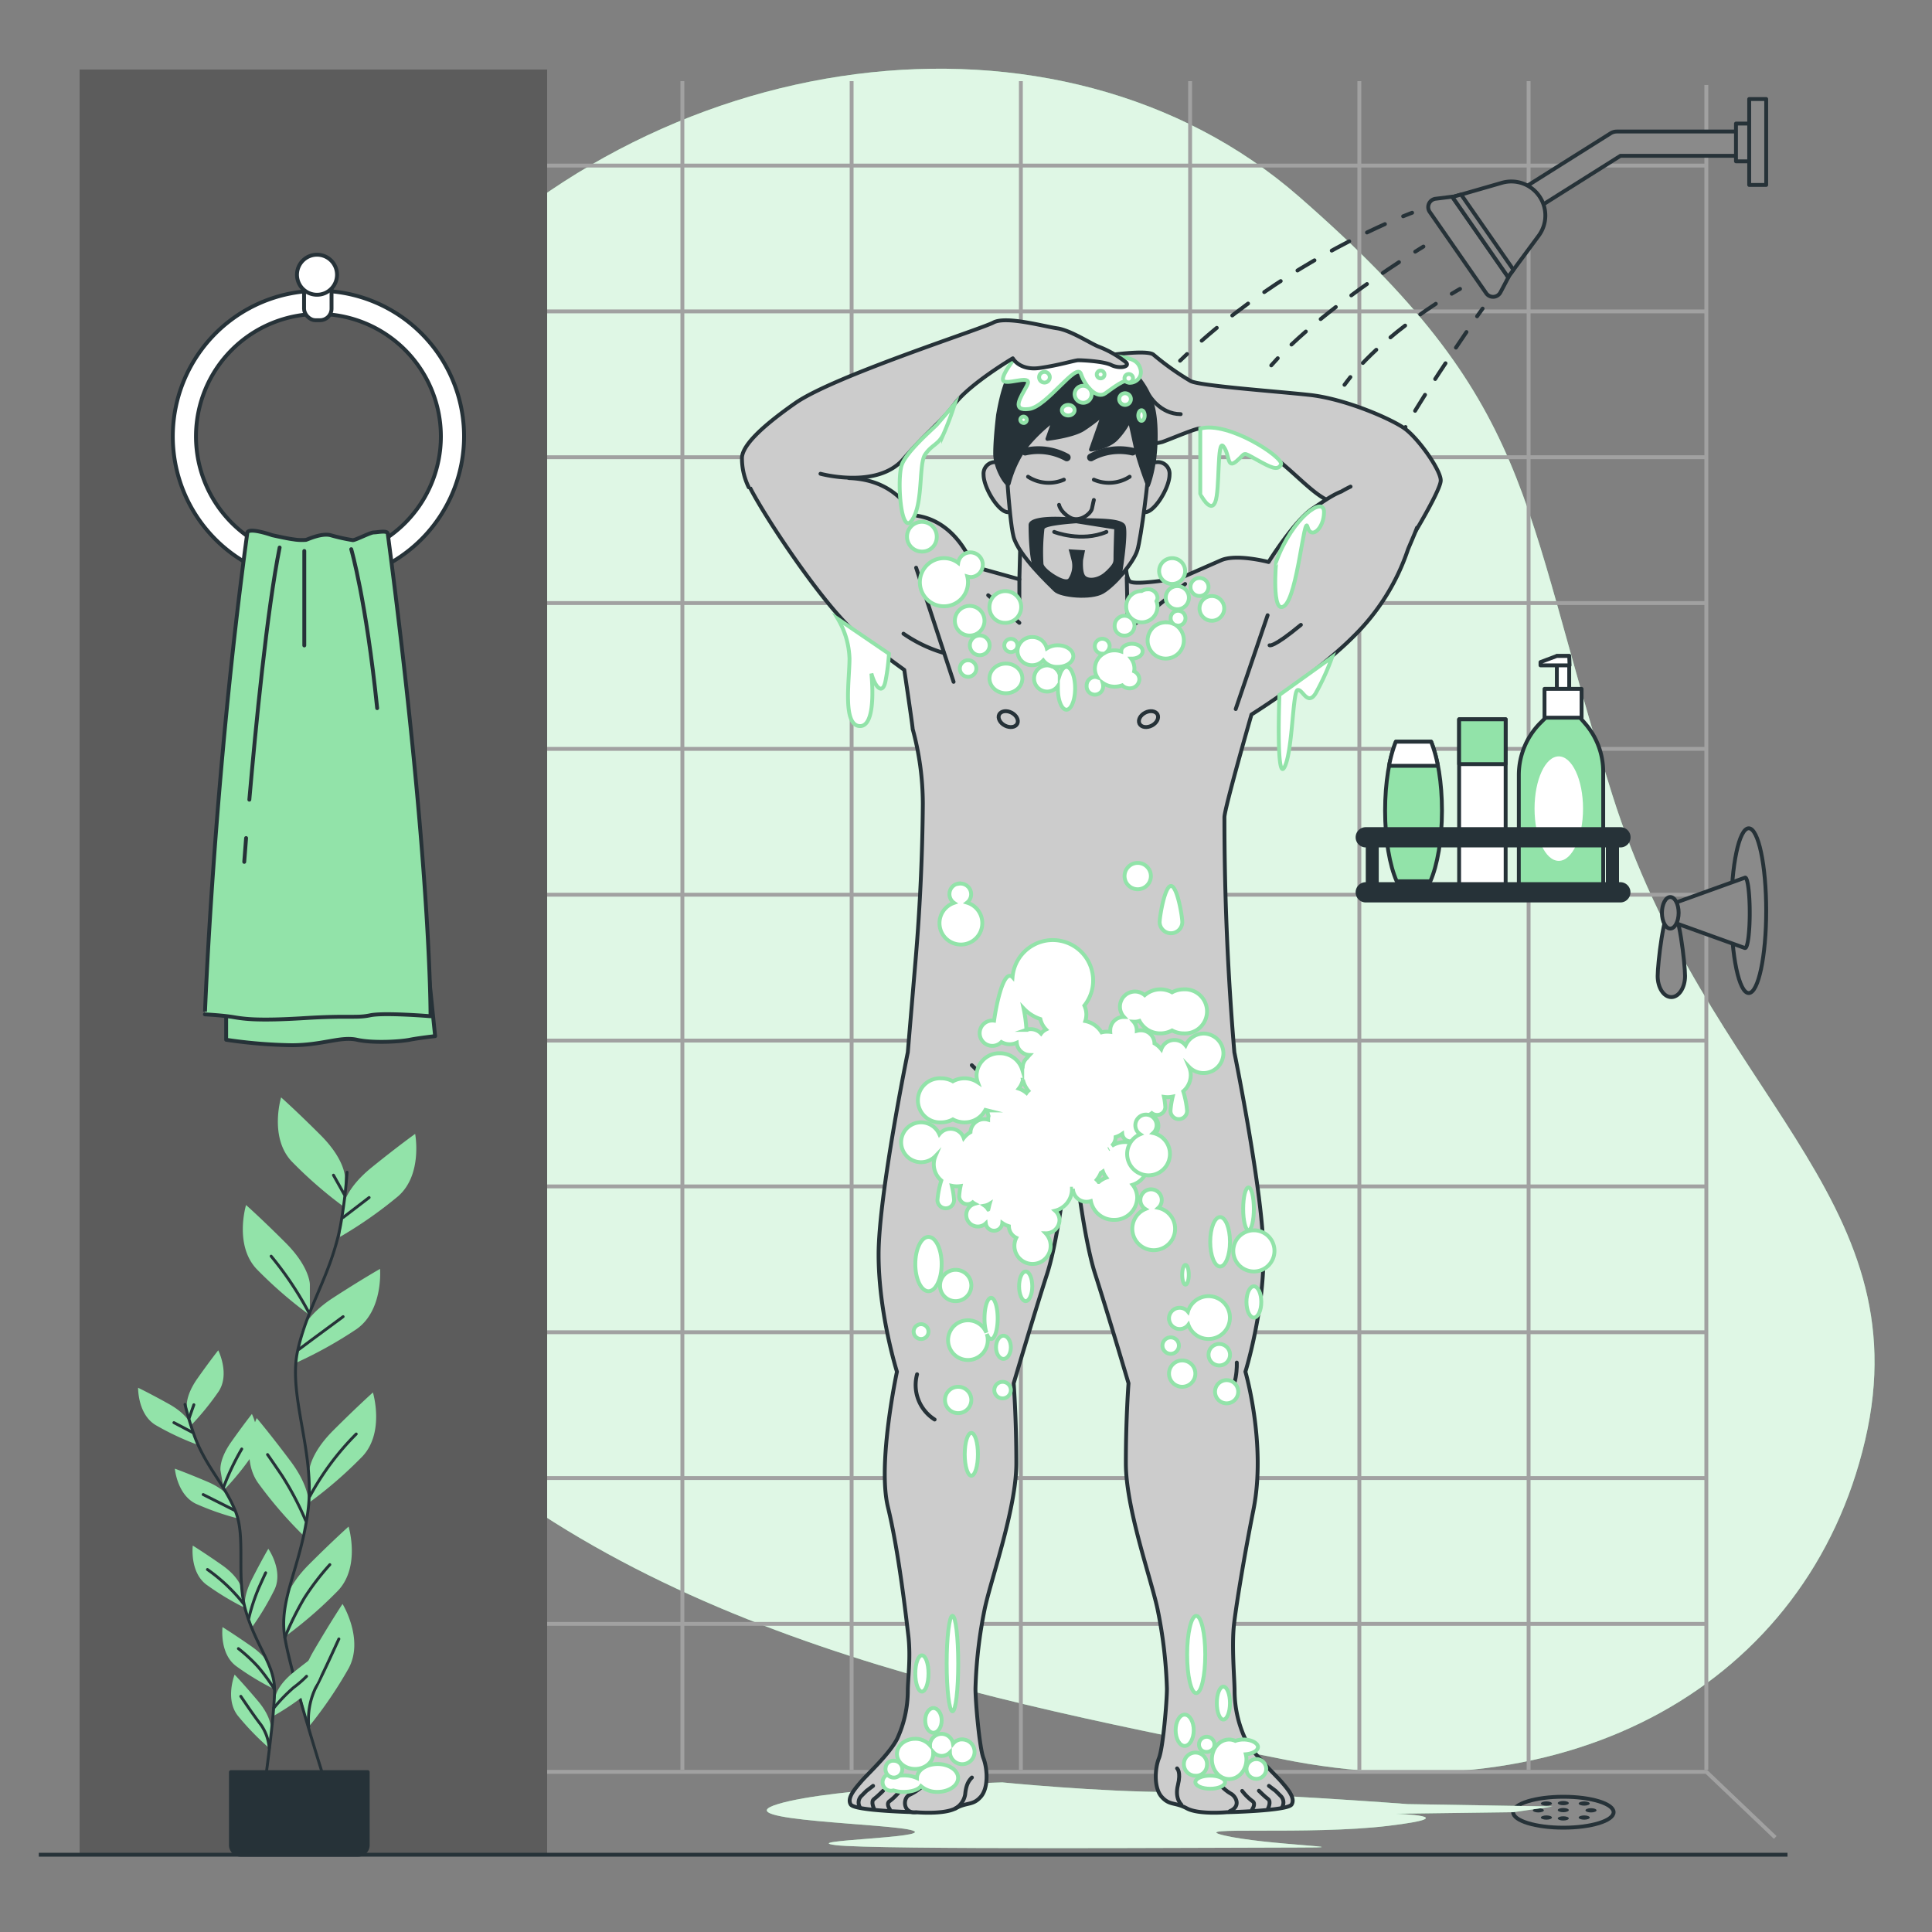<svg xmlns="http://www.w3.org/2000/svg" viewBox="0 0 500 500"><rect x="0" y="0" width="500" height="500" fill="#808080" stroke="none"/><g id="background-simple"><path d="M44.9,218.2s-4.86,80.54,57.23,143,154.65,78.84,229.41,94S468,435.77,482.7,372.69s-41.05-89.69-65.44-167-19.38-101-81.19-154.9S168.47,10.58,107.19,80.36,44.9,218.2,44.9,218.2Z" style="fill:#92E3A9"></path><path d="M44.9,218.2s-4.86,80.54,57.23,143,154.65,78.84,229.41,94S468,435.77,482.7,372.69s-41.05-89.69-65.44-167-19.38-101-81.19-154.9S168.47,10.58,107.19,80.36,44.9,218.2,44.9,218.2Z" style="fill:#fff;opacity:0.7"></path></g><g id="Shower"><line x1="441.6" y1="458" x2="441.6" y2="21.99" style="fill:none;stroke:#a1a1a1;stroke-miterlimit:10"></line><polyline points="120.66 458.55 441.61 458.55 459.43 475.53" style="fill:none;stroke:#a1a1a1;stroke-miterlimit:10"></polyline><line x1="176.6" y1="21" x2="176.6" y2="458" style="fill:none;stroke:#a1a1a1;stroke-miterlimit:10"></line><line x1="220.4" y1="21" x2="220.4" y2="458" style="fill:none;stroke:#a1a1a1;stroke-miterlimit:10"></line><line x1="264.2" y1="21" x2="264.2" y2="458" style="fill:none;stroke:#a1a1a1;stroke-miterlimit:10"></line><line x1="308" y1="21" x2="308" y2="458" style="fill:none;stroke:#a1a1a1;stroke-miterlimit:10"></line><line x1="351.8" y1="21" x2="351.8" y2="458" style="fill:none;stroke:#a1a1a1;stroke-miterlimit:10"></line><line x1="395.6" y1="21" x2="395.6" y2="458" style="fill:none;stroke:#a1a1a1;stroke-miterlimit:10"></line><line x1="134.6" y1="42.85" x2="441.6" y2="42.85" style="fill:none;stroke:#a1a1a1;stroke-miterlimit:10"></line><line x1="134.6" y1="80.59" x2="441.6" y2="80.59" style="fill:none;stroke:#a1a1a1;stroke-miterlimit:10"></line><line x1="134.6" y1="118.33" x2="441.6" y2="118.33" style="fill:none;stroke:#a1a1a1;stroke-miterlimit:10"></line><line x1="134.6" y1="156.07" x2="441.6" y2="156.07" style="fill:none;stroke:#a1a1a1;stroke-miterlimit:10"></line><line x1="134.6" y1="193.81" x2="441.6" y2="193.81" style="fill:none;stroke:#a1a1a1;stroke-miterlimit:10"></line><line x1="134.6" y1="231.55" x2="441.6" y2="231.55" style="fill:none;stroke:#a1a1a1;stroke-miterlimit:10"></line><line x1="134.6" y1="269.3" x2="441.6" y2="269.3" style="fill:none;stroke:#a1a1a1;stroke-miterlimit:10"></line><line x1="134.6" y1="307.04" x2="441.6" y2="307.04" style="fill:none;stroke:#a1a1a1;stroke-miterlimit:10"></line><line x1="134.6" y1="344.78" x2="441.6" y2="344.78" style="fill:none;stroke:#a1a1a1;stroke-miterlimit:10"></line><line x1="134.6" y1="382.52" x2="441.6" y2="382.52" style="fill:none;stroke:#a1a1a1;stroke-miterlimit:10"></line><line x1="134.6" y1="420.26" x2="441.6" y2="420.26" style="fill:none;stroke:#a1a1a1;stroke-miterlimit:10"></line><rect x="20.6" y="18" width="121" height="462" style="fill:#5c5c5c"></rect><ellipse cx="452.57" cy="235.68" rx="4.52" ry="21.32" style="fill:#8a8a8a;stroke:#263238;stroke-linecap:round;stroke-linejoin:round"></ellipse><path d="M429,252.59c0-3,1.58-17.47,3.54-17.47s3.55,14.46,3.55,17.47-1.59,5.46-3.55,5.46S429,255.61,429,252.59Z" style="fill:#8a8a8a;stroke:#263238;stroke-miterlimit:10"></path><path d="M452.83,236.24c0-5-.52-9.08-1.17-9.12v0l-18.19,6.55v5.16l18.08,6.51a.21.21,0,0,0,.1,0h0C452.31,245.31,452.83,241.25,452.83,236.24Z" style="fill:#8a8a8a;stroke:#263238;stroke-linecap:round;stroke-linejoin:round"></path><ellipse cx="432.27" cy="236.23" rx="2.16" ry="4.08" style="fill:#8a8a8a;stroke:#263238;stroke-miterlimit:10"></ellipse><path d="M395.88,55.11l-3.35-5.32,24.25-15.26a3.1,3.1,0,0,1,1.67-.49h32.33v6.29H419.36Z" style="fill:#8a8a8a;stroke:#263238;stroke-linecap:round;stroke-linejoin:round"></path><path d="M384.63,75.89,370,54.83a2.18,2.18,0,0,1,1.52-3.39l4.52-.56,14.41,20.73-2.11,4A2.16,2.16,0,0,1,384.63,75.89Z" style="fill:#8a8a8a;stroke:#263238;stroke-linecap:round;stroke-linejoin:round"></path><path d="M390.29,71.71,375.89,51l12.81-3.69a8.8,8.8,0,0,1,9.66,3.44h0A8.8,8.8,0,0,1,398.21,61Z" style="fill:#8a8a8a;stroke:#263238;stroke-linecap:round;stroke-linejoin:round"></path><polygon points="375.89 50.98 390.29 71.71 391.68 69.83 378.13 50.34 375.89 50.98" style="fill:#8a8a8a;stroke:#263238;stroke-linecap:round;stroke-linejoin:round"></polygon><rect x="449.27" y="31.98" width="3.66" height="9.77" style="fill:#8a8a8a;stroke:#263238;stroke-linecap:round;stroke-linejoin:round"></rect><rect x="452.69" y="25.63" width="4.4" height="22.23" style="fill:#8a8a8a;stroke:#263238;stroke-linecap:round;stroke-linejoin:round"></rect><path d="M365.46,55.06s-.83.3-2.33.91" style="fill:none;stroke:#263238;stroke-linecap:round;stroke-linejoin:round"></path><path d="M358.42,58C348,62.67,327.56,73.08,309.1,89.87" style="fill:none;stroke:#263238;stroke-linecap:round;stroke-linejoin:round;stroke-dasharray:5.128,5.128"></path><path d="M307.21,91.62c-.61.57-1.21,1.15-1.81,1.73" style="fill:none;stroke:#263238;stroke-linecap:round;stroke-linejoin:round"></path><path d="M368.38,63.81s-.78.47-2.12,1.32" style="fill:none;stroke:#263238;stroke-linecap:round;stroke-linejoin:round"></path><path d="M362.05,67.85c-7.64,5-20.61,14.1-29.62,23.07" style="fill:none;stroke:#263238;stroke-linecap:round;stroke-linejoin:round;stroke-dasharray:5.012,5.012"></path><path d="M330.68,92.71c-.58.62-1.14,1.24-1.68,1.85" style="fill:none;stroke:#263238;stroke-linecap:round;stroke-linejoin:round"></path><path d="M377.86,74.76s-.8.44-2.15,1.26" style="fill:none;stroke:#263238;stroke-linecap:round;stroke-linejoin:round"></path><path d="M371.59,78.62c-5.68,3.73-14.11,9.87-20.53,17.11" style="fill:none;stroke:#263238;stroke-linecap:round;stroke-linejoin:round;stroke-dasharray:4.872,4.872"></path><path d="M349.48,97.59c-.53.65-1,1.31-1.53,2" style="fill:none;stroke:#263238;stroke-linecap:round;stroke-linejoin:round"></path><path d="M383.7,79.86l-1.43,2" style="fill:none;stroke:#263238;stroke-linecap:round;stroke-linejoin:round"></path><path d="M379.52,85.93c-4.09,6-10.3,15.3-14.55,22.47" style="fill:none;stroke:#263238;stroke-linecap:round;stroke-linejoin:round;stroke-dasharray:4.868,4.868"></path><path d="M363.75,110.51c-.44.77-.84,1.5-1.21,2.19" style="fill:none;stroke:#263238;stroke-linecap:round;stroke-linejoin:round"></path><ellipse cx="404.6" cy="469" rx="13" ry="4" style="fill:#8a8a8a;stroke:#263238;stroke-linecap:round;stroke-linejoin:round"></ellipse><path d="M406,466.64c0,.3-.64.55-1.43.55s-1.42-.25-1.42-.55.64-.55,1.42-.55S406,466.33,406,466.64Z" style="fill:#263238"></path><path d="M406,470.6c0,.3-.64.55-1.43.55s-1.42-.25-1.42-.55.64-.55,1.42-.55S406,470.29,406,470.6Z" style="fill:#263238"></path><path d="M401.64,470.38c0,.3-.64.55-1.43.55s-1.43-.25-1.43-.55.64-.55,1.43-.55S401.64,470.07,401.64,470.38Z" style="fill:#263238"></path><ellipse cx="409.99" cy="470.38" rx="1.43" ry="0.55" style="fill:#263238"></ellipse><path d="M401.64,466.75c0,.3-.64.55-1.43.55s-1.43-.25-1.43-.55.64-.55,1.43-.55S401.64,466.44,401.64,466.75Z" style="fill:#263238"></path><path d="M411.42,466.75c0,.3-.64.55-1.43.55s-1.43-.25-1.43-.55.64-.55,1.43-.55S411.42,466.44,411.42,466.75Z" style="fill:#263238"></path><path d="M406,468.45c0,.3-.64.55-1.43.55s-1.42-.25-1.42-.55.64-.55,1.42-.55S406,468.15,406,468.45Z" style="fill:#263238"></path><ellipse cx="398.12" cy="468.51" rx="1.43" ry="0.55" style="fill:#263238"></ellipse><path d="M413.18,468.51c0,.3-.64.55-1.43.55s-1.43-.25-1.43-.55.64-.55,1.43-.55S413.18,468.2,413.18,468.51Z" style="fill:#263238"></path></g><g id="shampoo-bottles"><path d="M401.06,184.67l-2.39,2.4a19.11,19.11,0,0,0-5.6,13.51v28.84h21.84V199.78a19.12,19.12,0,0,0-4.65-12.5L408,184.67Z" style="fill:#92E3A9;stroke:#263238;stroke-linecap:round;stroke-linejoin:round"></path><rect x="402.91" y="169.76" width="3.2" height="10.12" style="fill:#fff;stroke:#263238;stroke-linecap:round;stroke-linejoin:round"></rect><polygon points="402.91 169.76 398.68 171.35 398.68 172.19 406.2 172.19 406.11 169.76 402.91 169.76" style="fill:#fff;stroke:#263238;stroke-linecap:round;stroke-linejoin:round"></polygon><rect x="399.72" y="178.28" width="9.59" height="7.46" style="fill:#fff;stroke:#263238;stroke-linecap:round;stroke-linejoin:round"></rect><path d="M409.69,209.27c0,7.47-2.81,13.52-6.28,13.52s-6.27-6-6.27-13.52,2.81-13.52,6.27-13.52S409.69,201.8,409.69,209.27Z" style="fill:#fff"></path><rect x="377.62" y="186.15" width="12.04" height="42.81" style="fill:#fff;stroke:#263238;stroke-linecap:round;stroke-linejoin:round"></rect><rect x="377.62" y="186.15" width="12.04" height="11.6" style="fill:#92E3A9;stroke:#263238;stroke-linecap:round;stroke-linejoin:round"></rect><path d="M370.18,228.07c1.81-4.14,3-10.79,3-18.28,0-7.24-1.09-13.68-2.79-17.84h-9.13c-1.7,4.16-2.8,10.6-2.8,17.84,0,7.49,1.18,14.14,3,18.28Z" style="fill:#92E3A9;stroke:#263238;stroke-linecap:round;stroke-linejoin:round"></path><path d="M372.12,198.19a33.9,33.9,0,0,0-1.75-6.24h-9.13a33.86,33.86,0,0,0-1.76,6.24Z" style="fill:#fff;stroke:#263238;stroke-linecap:round;stroke-linejoin:round"></path><path d="M419.34,228.31H419v-9h.37a2.62,2.62,0,1,0,0-5.24H353.46a2.62,2.62,0,1,0,0,5.24v9a2.62,2.62,0,1,0,0,5.24h65.88a2.62,2.62,0,0,0,0-5.24Zm-62.52-9H415.6v9H356.82Z" style="fill:#263238"></path></g><g id="Plants"><path d="M89.25,304.52s0-4.46-6.24-10.71S72.75,284,72.75,284s-3.12,10.26,2.68,16.51a109.52,109.52,0,0,0,13.82,12Z" style="fill:#92E3A9"></path><path d="M80.19,332.38s0-4.46-6.24-10.71-10.27-9.81-10.27-9.81-3.12,10.26,2.68,16.51a110,110,0,0,0,13.83,12Z" style="fill:#92E3A9"></path><path d="M88.86,312.12s.47-4.44,7.34-10,11.24-8.67,11.24-8.67,2,10.53-4.4,16.13A109.27,109.27,0,0,1,88,320.1Z" style="fill:#92E3A9"></path><path d="M77.91,345s.94-4.36,8.35-9.16,12.09-7.45,12.09-7.45.91,10.69-6.07,15.58a109.91,109.91,0,0,1-16,8.88Z" style="fill:#92E3A9"></path><path d="M80,380.9s0-4.47,6.25-10.71,10.26-9.82,10.26-9.82,3.12,10.26-2.68,16.51a109.09,109.09,0,0,1-13.83,12Z" style="fill:#92E3A9"></path><path d="M79.87,389.65s.63-4.41-4.66-11.48S66.44,367,66.44,367s-4.54,9.72.31,16.72a109.17,109.17,0,0,0,12,13.89Z" style="fill:#92E3A9"></path><path d="M73.71,415.6s0-4.46,6.24-10.7,10.26-9.82,10.26-9.82,3.13,10.26-2.67,16.51a110,110,0,0,1-13.83,12Z" style="fill:#92E3A9"></path><path d="M77.88,439.13s-1.13-4.32,3.33-11.94,7.44-12.09,7.44-12.09,5.62,9.13,1.59,16.64A110.07,110.07,0,0,1,79.91,446.9Z" style="fill:#92E3A9"></path><path d="M89.82,303.38a129.1,129.1,0,0,1-1.71,13.85c-2.47,12.75-8.64,21-11.11,32.51s4.62,26.36,2.72,41.16-7.66,23-6,32.9,10.48,37.58,10.48,37.58" style="fill:none;stroke:#263238;stroke-linecap:round;stroke-linejoin:round;stroke-width:0.75px"></path><line x1="88.8" y1="315.08" x2="95.53" y2="309.92" style="fill:none;stroke:#263238;stroke-linecap:round;stroke-linejoin:round;stroke-width:0.75px"></line><line x1="89.11" y1="309.14" x2="86.3" y2="304.13" style="fill:none;stroke:#263238;stroke-linecap:round;stroke-linejoin:round;stroke-width:0.75px"></line><path d="M77.37,349.21S83,345,88.8,340.75" style="fill:none;stroke:#263238;stroke-linecap:round;stroke-linejoin:round;stroke-width:0.75px"></path><path d="M79.89,339.62a87.25,87.25,0,0,0-9.72-14.52" style="fill:none;stroke:#263238;stroke-linecap:round;stroke-linejoin:round;stroke-width:0.75px"></path><path d="M80.19,387.24a69.6,69.6,0,0,1,12-16.12" style="fill:none;stroke:#263238;stroke-linecap:round;stroke-linejoin:round;stroke-width:0.75px"></path><path d="M79.1,393.5A78.7,78.7,0,0,0,73,381.92c-3.29-4.85-3.76-5.48-3.76-5.48" style="fill:none;stroke:#263238;stroke-linecap:round;stroke-linejoin:round;stroke-width:0.75px"></path><path d="M73.71,423.8a75.65,75.65,0,0,1,5.07-10.26,65.69,65.69,0,0,1,6.58-8.61" style="fill:none;stroke:#263238;stroke-linecap:round;stroke-linejoin:round;stroke-width:0.75px"></path><path d="M79.91,446.9A19.1,19.1,0,0,1,81.6,437c2.35-4.54,5-10.49,6.1-12.84" style="fill:none;stroke:#263238;stroke-linecap:round;stroke-linejoin:round;stroke-width:0.75px"></path><path d="M48.36,364.12s-.49-2.8,2.75-7.39,5.37-7.27,5.37-7.27,3.07,6.09.11,10.64a70.39,70.39,0,0,1-7.36,9Z" style="fill:#92E3A9"></path><path d="M57.07,380.6s-.49-2.79,2.75-7.39,5.37-7.27,5.37-7.27,3.07,6.1.11,10.65a70.39,70.39,0,0,1-7.36,9.05Z" style="fill:#92E3A9"></path><path d="M49.43,368.84s-.78-2.73-5.69-5.47-8-4.22-8-4.22-.12,6.83,4.51,9.64a70,70,0,0,0,10.57,5Z" style="fill:#92E3A9"></path><path d="M59.87,388.28s-1.06-2.63-6.23-4.83-8.39-3.36-8.39-3.36.59,6.8,5.5,9.11a69.57,69.57,0,0,0,11,3.82Z" style="fill:#92E3A9"></path><path d="M62.47,411s-.48-2.79-5.08-6-7.5-5-7.5-5-.84,6.77,3.47,10.06a70.78,70.78,0,0,0,10,6.05Z" style="fill:#92E3A9"></path><path d="M63.49,416.48s-.88-2.7,1.67-7.71,4.28-7.95,4.28-7.95,3.91,5.59,1.63,10.51a70.37,70.37,0,0,1-6,10Z" style="fill:#92E3A9"></path><path d="M71.32,439.05s.33-2.82,4.73-6.32,7.2-5.46,7.2-5.46,1.23,6.71-2.89,10.24a69.48,69.48,0,0,1-9.62,6.61Z" style="fill:#92E3A9"></path><path d="M70.16,432.09s-.48-2.8-5.07-6-7.5-5-7.5-5-.85,6.77,3.47,10.06a69.12,69.12,0,0,0,10,6.05Z" style="fill:#92E3A9"></path><path d="M70.1,447.29s.24-2.83-3.38-7.12-6-6.78-6-6.78-2.53,6.34.81,10.61a69.49,69.49,0,0,0,8.12,8.39Z" style="fill:#92E3A9"></path><path d="M47.88,363.46a80,80,0,0,0,2.57,8.5c2.94,7.73,7.7,12.22,10.5,19.18s0,17,2.76,26.11,7.3,13.61,7.34,20-2.47,24.08-2.47,24.08" style="fill:none;stroke:#263238;stroke-linecap:round;stroke-linejoin:round;stroke-width:0.75px"></path><line x1="49.79" y1="370.69" x2="45.01" y2="368.18" style="fill:none;stroke:#263238;stroke-linecap:round;stroke-linejoin:round;stroke-width:0.75px"></line><line x1="48.95" y1="367" x2="50.17" y2="363.55" style="fill:none;stroke:#263238;stroke-linecap:round;stroke-linejoin:round;stroke-width:0.75px"></line><path d="M60.66,390.85s-4-2-8.08-4.06" style="fill:none;stroke:#263238;stroke-linecap:round;stroke-linejoin:round;stroke-width:0.75px"></path><path d="M57.9,384.77A65,65,0,0,1,62.56,375" style="fill:none;stroke:#263238;stroke-linecap:round;stroke-linejoin:round;stroke-width:0.75px"></path><path d="M63,415a44.21,44.21,0,0,0-9.31-8.81" style="fill:none;stroke:#263238;stroke-linecap:round;stroke-linejoin:round;stroke-width:0.75px"></path><path d="M64.39,418.81A49.52,49.52,0,0,1,67,410.89c1.53-3.4,1.76-3.85,1.76-3.85" style="fill:none;stroke:#263238;stroke-linecap:round;stroke-linejoin:round;stroke-width:0.75px"></path><path d="M70.84,442.06A42.4,42.4,0,0,1,76,436.72a27.54,27.54,0,0,0,3.34-2.9" style="fill:none;stroke:#263238;stroke-linecap:round;stroke-linejoin:round;stroke-width:0.75px"></path><path d="M71.05,437.23a47,47,0,0,0-4.29-5.89,41.54,41.54,0,0,0-5.06-4.68" style="fill:none;stroke:#263238;stroke-linecap:round;stroke-linejoin:round;stroke-width:0.75px"></path><path d="M69.67,452.39a12.11,12.11,0,0,0-2.13-6c-2-2.59-4.28-6-5.22-7.38" style="fill:none;stroke:#263238;stroke-linecap:round;stroke-linejoin:round;stroke-width:0.75px"></path><path d="M59.76,458.62H95.17a0,0,0,0,1,0,0v18.89A2.49,2.49,0,0,1,92.69,480H62.25a2.49,2.49,0,0,1-2.49-2.49V458.62A0,0,0,0,1,59.76,458.62Z" style="fill:#263238;stroke:#263238;stroke-linecap:round;stroke-linejoin:round"></path></g><g id="Towell"><path d="M82.42,150.63a37.69,37.69,0,1,1,37.68-37.69A37.73,37.73,0,0,1,82.42,150.63Zm0-69.38a31.69,31.69,0,1,0,31.68,31.69A31.72,31.72,0,0,0,82.42,81.25Z" style="fill:#fff;stroke:#263238;stroke-linecap:round;stroke-linejoin:round"></path><rect x="78.69" y="71.36" width="7.11" height="11.51" rx="2.96" style="fill:#fff;stroke:#263238;stroke-linecap:round;stroke-linejoin:round"></rect><path d="M87.22,71.11A5.18,5.18,0,1,0,82,76.28,5.18,5.18,0,0,0,87.22,71.11Z" style="fill:#fff;stroke:#263238;stroke-linecap:round;stroke-linejoin:round"></path><path d="M58.53,258.27v10.82a127.1,127.1,0,0,0,16.93,1.41c8,0,12.7-2.35,16.93-1.41s11.28.47,13.64,0,6.58-.94,6.58-.94L99.91,144.94H67.46Z" style="fill:#92E3A9;stroke:#263238;stroke-linecap:round;stroke-linejoin:round"></path><path d="M64,137.92c.22-1.6,6.45.59,6.45.59s4.06.91,5.42,1.06a13.34,13.34,0,0,0,3.3.15c.6-.15,4-1.81,6.39-1.21a48.91,48.91,0,0,0,5.75,1.28c.75,0,4.53-2,5.43-2s3.49-.6,3.61.3C111.67,224.41,111.42,263,111.42,263s-12-1-15.62-.24-5.28,0-17.06.73-15.37.24-18.26-.25-7.45-.72-7.45-.72S55.24,202.31,64,137.92Z" style="fill:#92E3A9;stroke:#263238;stroke-linecap:round;stroke-linejoin:round"></path><line x1="78.75" y1="142.59" x2="78.75" y2="167.04" style="fill:none;stroke:#263238;stroke-linecap:round;stroke-linejoin:round"></line><path d="M63.69,216.89c-.31,3.86-.48,6.16-.48,6.16" style="fill:none;stroke:#263238;stroke-linecap:round;stroke-linejoin:round"></path><path d="M72.37,141.7c-3.25,16.15-6.21,46.54-7.84,65.26" style="fill:none;stroke:#263238;stroke-linecap:round;stroke-linejoin:round"></path><path d="M90.9,142.13s3.84,13.15,6.71,41.14" style="fill:none;stroke:#263238;stroke-linecap:round;stroke-linejoin:round"></path></g><g id="Character"><path d="M259.39,461.28s-43.73,1.25-58.09,5.62,30,5,35,6.87-30,2.5-20,3.75,100.56.62,119.3.62-8.12-.62-18.74-3.12,21.87,0,42.48-2.5,1.87-3.12,1.87-3.12l30.4-.4,10.21-1.48-37.48-.62s-41.23-3.12-60.59-3.12S259.39,461.28,259.39,461.28Z" style="fill:#92E3A9"></path><path d="M259.39,461.28s-43.73,1.25-58.09,5.62,30,5,35,6.87-30,2.5-20,3.75,100.56.62,119.3.62-8.12-.62-18.74-3.12,21.87,0,42.48-2.5,1.87-3.12,1.87-3.12l30.4-.4,10.21-1.48-37.48-.62s-41.23-3.12-60.59-3.12S259.39,461.28,259.39,461.28Z" style="fill:#fff;opacity:0.7"></path><path d="M361.86,144.76c2-3,11-17.67,11-20.42s-5.89-11-9.39-13.48-15.35-7.66-24.61-8.66-28.51-2.35-30.76-3.6a70.63,70.63,0,0,1-9.52-6.76c-1.5-1.5-12.77.25-12.77.25l8.52,22.53a14.36,14.36,0,0,0,6.5-.25c2.76-1,8.52-3.5,9.77-3.5s13,3,18.53,7,10.23,9.61,14.49,11.61a17.09,17.09,0,0,0,7.76,1.76" style="fill:#ccc;stroke:#263238;stroke-linecap:round;stroke-linejoin:round"></path><path d="M297.39,102.28s2.86,4.9,8.17,4.9" style="fill:#ccc;stroke:#263238;stroke-linecap:round;stroke-linejoin:round"></path><path d="M349.52,125.94c-1.42.68-2.36,1.26-2.36,1.26-2.63,1-5.61,3.25-7.27,4.3-4.76,3-11.58,13.95-11.58,13.95S320,143.25,316,145l-10.26,4.5s-12.14,2.18-13.39.92-1-6.51-1-6.51l-27.29-3.5-.25,9.51-12-3.34S248,135.23,237.5,133.5c-2-.34-4.92-9.27-17.72-9.77,0,0-9.52-5.26-17-5.76s-10.7.92-9.95,5.17,19,32.11,28.2,40.23c4,3.55,13,10,13,10s2.17,14.55,2.17,15.3A73.79,73.79,0,0,1,238.83,208c-.1,13-.73,26.75-1.81,39.65l-2.08,24.68s-7.56,37-7.56,52.34S232.13,355,232.13,355s-5.09,23.7-2.34,35,4.6,27.58,5.28,33.24-.13,11.39-.13,14.39A29.8,29.8,0,0,1,232.19,450c-2.06,4-7.55,9-9.27,11s-3.78,4.33-2.75,6S237,469,237,469s7.21.67,10.3-1,4.46-.67,6.52-3,1.72-7.33.69-10-2.06-14.67-2.06-18a119.86,119.86,0,0,1,2.4-20.67c1.72-8,8.18-26,8.18-37.66s-.69-20.67-.69-20.67,5.21-17.67,8.65-28.33S276.82,295,276.82,295l.38-.06.38.06s2.4,24,5.83,34.67S292.06,358,292.06,358s-.69,9-.69,20.67,6.46,29.66,8.18,37.66A119.86,119.86,0,0,1,302,437c0,3.33-1,15.33-2.06,18s-1.37,7.67.69,10,3.43,1.33,6.52,3,10.3,1,10.3,1,15.79-.33,16.82-2-1-4-2.74-6-7.21-7-9.27-11a29.8,29.8,0,0,1-2.75-12.33c0-3-.81-11.81-.13-17.47s2.72-18,5-29.42c3.4-17-2.07-35.78-2.07-35.78S327,340,327,324.67s-7.55-52.34-7.55-52.34c-1.7-20.19-2.57-40.54-2.57-60.82,0-2.25,7-26.59,7-26.59s16.52-10.32,26.28-20.08a56.85,56.85,0,0,0,14.22-22.63c.27-.69,1.73-4,2.33-5.63" style="fill:#ccc;stroke:#263238;stroke-linecap:round;stroke-linejoin:round"></path><path d="M273.17,294c.58,0,3.1.23,5.09.42a7.18,7.18,0,0,0,4.8-1.26c4.45-3.08,14.44-10.46,19.77-17.83" style="fill:none;stroke:#263238;stroke-linecap:round;stroke-linejoin:round"></path><path d="M251.5,275.67s10.33,10.33,16,13" style="fill:none;stroke:#263238;stroke-linecap:round;stroke-linejoin:round"></path><path d="M320.08,352.63s.38,6.8-3.4,10.2" style="fill:#ccc;stroke:#263238;stroke-linecap:round;stroke-linejoin:round"></path><path d="M315.9,462a10.4,10.4,0,0,0,2.6,2.17c1.3.65,2.82,3.25-.22,4.55" style="fill:#ccc;stroke:#263238;stroke-linecap:round;stroke-linejoin:round"></path><path d="M305.71,467s-1.73-1.51-.87-5-.21-4.34-.21-4.34" style="fill:#ccc;stroke:#263238;stroke-linecap:round;stroke-linejoin:round"></path><path d="M331.87,467.6a2.37,2.37,0,0,0-.43-2.81l-1.3-1.3-1.74-1.31" style="fill:none;stroke:#263238;stroke-linecap:round;stroke-linejoin:round"></path><path d="M328.18,468s.87-1.74,0-2.39-2.38-2.16-2.38-2.16" style="fill:none;stroke:#263238;stroke-linecap:round;stroke-linejoin:round"></path><path d="M324.07,468.25s1.08-1.51,0-2.16a13.64,13.64,0,0,1-2.6-2.6" style="fill:none;stroke:#263238;stroke-linecap:round;stroke-linejoin:round"></path><path d="M237.34,355.66a10.57,10.57,0,0,0,4.54,11.71" style="fill:#ccc;stroke:#263238;stroke-linecap:round;stroke-linejoin:round"></path><path d="M239.23,461.82a13.87,13.87,0,0,1-3.78,2.65c-1.89.75-1.82,4.91,1.55,4.53" style="fill:#ccc;stroke:#263238;stroke-linecap:round;stroke-linejoin:round"></path><path d="M247.3,468a5.13,5.13,0,0,0,2.49-3.65c.22-2.38.87-3.47,1.74-4.33" style="fill:#ccc;stroke:#263238;stroke-linecap:round;stroke-linejoin:round"></path><path d="M222.48,467.6a2.38,2.38,0,0,1,.44-2.81l1.3-1.3,1.73-1.31" style="fill:none;stroke:#263238;stroke-linecap:round;stroke-linejoin:round"></path><path d="M226.17,468s-.87-1.74,0-2.39,2.38-2.16,2.38-2.16" style="fill:none;stroke:#263238;stroke-linecap:round;stroke-linejoin:round"></path><path d="M230.29,468.25s-1.09-1.51,0-2.16a14,14,0,0,0,2.6-2.6" style="fill:none;stroke:#263238;stroke-linecap:round;stroke-linejoin:round"></path><line x1="255.74" y1="154.05" x2="263.81" y2="161.19" style="fill:none;stroke:#263238;stroke-linecap:round;stroke-linejoin:round"></line><line x1="306.71" y1="151.13" x2="290.81" y2="163.79" style="fill:none;stroke:#263238;stroke-linecap:round;stroke-linejoin:round"></line><line x1="291.6" y1="149.42" x2="291.85" y2="160.19" style="fill:none;stroke:#263238;stroke-linecap:round;stroke-linejoin:round"></line><line x1="263.81" y1="149.92" x2="263.81" y2="156.43" style="fill:none;stroke:#263238;stroke-linecap:round;stroke-linejoin:round"></line><line x1="319.8" y1="183.5" x2="328.06" y2="159.22" style="fill:none;stroke:#263238;stroke-linecap:round;stroke-linejoin:round"></line><path d="M328.56,167s.85.72,8.11-5.29" style="fill:none;stroke:#263238;stroke-linecap:round;stroke-linejoin:round"></path><line x1="237.09" y1="146.92" x2="246.79" y2="176.46" style="fill:none;stroke:#263238;stroke-linecap:round;stroke-linejoin:round"></line><path d="M244.28,169a36.42,36.42,0,0,1-10.46-5" style="fill:none;stroke:#263238;stroke-linecap:round;stroke-linejoin:round"></path><path d="M280.08,254c0,.62-.78,1.12-1.75,1.12s-1.75-.5-1.75-1.12.78-1.13,1.75-1.13S280.08,253.33,280.08,254Z" style="fill:#ccc;stroke:#263238;stroke-linecap:round;stroke-linejoin:round"></path><path d="M263.26,187.32c-.48.92-1.91,1.12-3.2.45s-1.94-2-1.46-2.89,1.92-1.11,3.2-.44S263.74,186.4,263.26,187.32Z" style="fill:none;stroke:#263238;stroke-linecap:round;stroke-linejoin:round"></path><path d="M294.91,187.32c.48.92,1.91,1.12,3.2.45s1.93-2,1.45-2.89-1.91-1.11-3.2-.44S294.42,186.4,294.91,187.32Z" style="fill:none;stroke:#263238;stroke-linecap:round;stroke-linejoin:round"></path><path d="M258.05,119.63a3,3,0,0,0-3.5,3.25c0,3.76,5,11.52,7.26,9.27s1-9.27.5-12S258.05,119.63,258.05,119.63Z" style="fill:#ccc;stroke:#263238;stroke-linecap:round;stroke-linejoin:round"></path><path d="M299.16,119.63a3,3,0,0,1,3.51,3.25c0,3.76-5,11.52-7.26,9.27s-1-9.27-.5-12S299.16,119.63,299.16,119.63Z" style="fill:#ccc;stroke:#263238;stroke-linecap:round;stroke-linejoin:round"></path><path d="M260.05,114.12s1,20,2.26,24.79,9.26,12.27,10.76,13.77,9.27,2.25,12.27.5,8-7.51,9-10.77,3-19.28,3-22.53.25-9.26-1-13.52-11.77-7.76-18.78-7.76S261.56,99.6,260.05,114.12Z" style="fill:#ccc;stroke:#263238;stroke-linecap:round;stroke-linejoin:round"></path><path d="M258.3,107.36s-.75,6-.75,10,3.26,8.76,3.51,7.76a29,29,0,0,1,4.25-9.27,41.86,41.86,0,0,1,7.51-7.26l-1.75,5s6.51-.75,9.26-2.5a46.07,46.07,0,0,0,5.26-4l-3.25,9.26s4.25-.5,6.51-2.75a19.22,19.22,0,0,0,3.5-5s1.25,5.51,1.75,8a93.16,93.16,0,0,0,3,9s2-4.76,2-12.77-1.5-12.52-7.76-18.53-17.52-5.76-23.78-3.25S259.55,100.35,258.3,107.36Z" style="fill:#263238;stroke:#263238;stroke-linecap:round;stroke-linejoin:round"></path><path d="M263.27,91.88s-5.22,6.32-3.29,6.87,7.41-1.93,5.77,1.1-4.12,6.59.55,6,12.36-12.36,13.46-9.07,4.12,6.6,6.32,5,5.22-3.85,5.76-3,4.13-.28,3.3-3.3-3.84-2.75-7.42-3.57-11.81-6-17.3-4.12S263.27,91.88,263.27,91.88Z" style="fill:#fff;stroke:#92E3A9;stroke-miterlimit:10"></path><path d="M266.06,123.38a9.9,9.9,0,0,0,9.27.76" style="fill:none;stroke:#263238;stroke-linecap:round;stroke-linejoin:round"></path><path d="M276.08,118.38a15.31,15.31,0,0,0-10.77-1.5" style="fill:none;stroke:#263238;stroke-linecap:round;stroke-linejoin:round;stroke-width:2px"></path><path d="M292.35,123.38a9.88,9.88,0,0,1-9.26.76" style="fill:none;stroke:#263238;stroke-linecap:round;stroke-linejoin:round"></path><path d="M282.34,118.38a15.27,15.27,0,0,1,10.76-1.5" style="fill:none;stroke:#263238;stroke-linecap:round;stroke-linejoin:round;stroke-width:2px"></path><path d="M291.23,135.9c-1.12-2.24-9.14-1.5-14.4-2,0,0-10.66-1-10.63,2,0,3.23.2,7.86,1,10.63,2.48,2.86,5.1,5.35,5.89,6.15,1.51,1.5,9.27,2.25,12.27.5a23.4,23.4,0,0,0,5-4.54C290.5,147.93,292.12,137.67,291.23,135.9Zm-5,11.89c-2,2-4.67,2.13-5.42,1.13s-.51-4-.51-4l.51-2.51-4.26-.25s.25.75.75,2.76a5.92,5.92,0,0,1-.75,4.75c-.75,1.26-6.26-2.25-6.51-3.75a52.88,52.88,0,0,1,.25-9c.25-1,8.26-1.5,8.26-1.5l9.81,1.56s-.18,5.6-.18,7.1S288.26,145.79,286.26,147.79Z" style="fill:#263238"></path><path d="M274.08,130.65s.25,1.75,2.75,3.25,5.51-1,5.76-2.25.5-2.26.5-2.26" style="fill:#ccc;stroke:#263238;stroke-linecap:round;stroke-linejoin:round"></path><path d="M272.82,137.66s7,2.75,13.52,0" style="fill:none;stroke:#263238;stroke-linecap:round;stroke-linejoin:round"></path><path d="M212.34,122.61s14.66,4,21.42-3.76,9.34-9.1,13.35-14.36,15-11.76,15-11.76,1.75,3.25,7,2.5,9-2,10-2,6.51.25,8.51,1.25,5,.5,3.75-.75a26.91,26.91,0,0,0-7-4c-2-.75-7.26-4.25-10.76-4.76s-13.27-3.25-16.53-1.5-41.28,13.86-51.29,20.87-13.52,11.27-13.77,14a17,17,0,0,0,1.75,7.77" style="fill:#ccc;stroke:#263238;stroke-linecap:round;stroke-linejoin:round"></path><path d="M291.16,104.79a1.51,1.51,0,1,0-1.51-1.51A1.52,1.52,0,0,0,291.16,104.79Z" style="fill:#fff;stroke:#92E3A9;stroke-miterlimit:10"></path><path d="M280.44,104.24a2.2,2.2,0,1,0-2.33-2.2A2.27,2.27,0,0,0,280.44,104.24Z" style="fill:#fff;stroke:#92E3A9;stroke-miterlimit:10"></path><ellipse cx="276.46" cy="106.16" rx="1.65" ry="1.37" style="fill:#fff;stroke:#92E3A9;stroke-miterlimit:10"></ellipse><path d="M265.06,109.46a.83.83,0,1,0-1-.82A.9.9,0,0,0,265.06,109.46Z" style="fill:#fff;stroke:#92E3A9;stroke-miterlimit:10"></path><path d="M295.42,108.91c.45,0,.82-.61.82-1.37s-.37-1.38-.82-1.38-.83.62-.83,1.38S295,108.91,295.42,108.91Z" style="fill:#fff;stroke:#92E3A9;stroke-miterlimit:10"></path><path d="M270.42,99a1.38,1.38,0,0,0,0-2.75,1.38,1.38,0,1,0,0,2.75Z" style="fill:#fff;stroke:#92E3A9;stroke-miterlimit:10"></path><path d="M292.12,99a1.1,1.1,0,1,0-1.1-1.1A1.1,1.1,0,0,0,292.12,99Z" style="fill:#fff;stroke:#92E3A9;stroke-miterlimit:10"></path><path d="M284.84,97.92a1,1,0,1,0-1-1A1,1,0,0,0,284.84,97.92Z" style="fill:#fff;stroke:#92E3A9;stroke-miterlimit:10"></path><path d="M303.05,229.29c-1.62,0-2.94,7.93-2.94,9.46a2.94,2.94,0,0,0,5.87,0C306,237.22,304.67,229.29,303.05,229.29Z" style="fill:#fff;stroke:#92E3A9;stroke-miterlimit:10"></path><path d="M267,300.42a4.9,4.9,0,1,0-4.89,4.62A4.76,4.76,0,0,0,267,300.42Z" style="fill:#fff;stroke:#92E3A9;stroke-miterlimit:10"></path><circle cx="294.44" cy="226.73" r="3.41" style="fill:#fff;stroke:#92E3A9;stroke-miterlimit:10"></circle><path d="M311.56,267.48a5.18,5.18,0,0,0-4.72,3.07,3.65,3.65,0,0,0-2.89-1.4,3.55,3.55,0,0,0-3.41,2.39,6,6,0,0,0-1.76-1.51,3.48,3.48,0,0,0-3.58-3.38,3.86,3.86,0,0,0-1,.14c0-.05,0-.09,0-.14a3.42,3.42,0,0,0-.84-2.23,2.46,2.46,0,0,0,.37,0,3.78,3.78,0,0,0,1.17-.2,6.06,6.06,0,0,0,5.43,3.22,6.35,6.35,0,0,0,3-.76,6.35,6.35,0,0,0,3,.76,5.71,5.71,0,1,0,0-11.4,6.36,6.36,0,0,0-3,.77,6.36,6.36,0,0,0-3-.77,6.21,6.21,0,0,0-4.08,1.51,3.86,3.86,0,0,0-2.52-.94,3.91,3.91,0,0,0-2.84,6.58l-.13,0a3.44,3.44,0,0,0-3.43,3.44,3,3,0,0,0,0,.42,6.84,6.84,0,0,0-.79-.05,5.9,5.9,0,0,0-1.46.18,6.38,6.38,0,0,0-4.21-2.93,5.38,5.38,0,0,0-.24-4,10.45,10.45,0,1,0-18.59-7.36,1.09,1.09,0,0,0-.72-.35c-1.9,0-3.51,7.57-4.05,11.6a3.28,3.28,0,1,0,1.89,5.54,4.35,4.35,0,0,0,2.16.57,4.52,4.52,0,0,0,1.81-.39,3.46,3.46,0,0,0,3.32,3.17,8.54,8.54,0,0,0-.62.73,3.27,3.27,0,0,0-1.16,2.47h0c-.05.19-.09.39-.12.58a6,6,0,0,0-5.82-4.23,5.88,5.88,0,0,0-6,5.7,5.3,5.3,0,0,0,.33,1.83,6.25,6.25,0,0,0-6.46-.27,6.24,6.24,0,0,0-3-.77,5.71,5.71,0,1,0,0,11.4,6.36,6.36,0,0,0,3-.77,6.33,6.33,0,0,0,3,.77,6.05,6.05,0,0,0,5.42-3.22l.52.13a5.42,5.42,0,0,0,.3,1.45,3,3,0,0,0-.11.8c0,.05,0,.1,0,.15a3.55,3.55,0,0,0-4.57,3.23,5.92,5.92,0,0,0-1.75,1.51,3.55,3.55,0,0,0-3.41-2.39,3.66,3.66,0,0,0-2.9,1.41,5.16,5.16,0,1,0-1,5.65,5.46,5.46,0,0,0-.44,2.14,5.52,5.52,0,0,0,1.95,4.18,23.52,23.52,0,0,0-1,5.05,2.15,2.15,0,0,0,4.3,0,22.31,22.31,0,0,0-.58-3.68,6.35,6.35,0,0,0,1.32.14,7.45,7.45,0,0,0,.95-.07,18.79,18.79,0,0,0-.37,2.68,2.1,2.1,0,0,0,2.15,2,2.17,2.17,0,0,0,1.35-.47,4.07,4.07,0,0,0,.55.37,3,3,0,1,0,2.84,5.08,2.15,2.15,0,0,0,4.28-.1,6,6,0,0,0,1.7.83v0a3.36,3.36,0,0,0,1.92,3,4.61,4.61,0,0,0-.49,2.07,4.69,4.69,0,1,0,8.08-3.23h0a3.5,3.5,0,0,0,3.59-3.39,3.31,3.31,0,0,0-1.14-2.46,5.75,5.75,0,0,0,4.36-5.47c0-.08,0-.15,0-.23l.25,0a3.49,3.49,0,0,0,3.58,3.39,3.62,3.62,0,0,0,1.06-.17,6,6,0,0,0,6,4.85,5.87,5.87,0,0,0,6-5.7,5.39,5.39,0,0,0-1.19-3.38,5.73,5.73,0,0,0,4-5.36,5.87,5.87,0,0,0-6-5.7,6.21,6.21,0,0,0-3.4,1,3.24,3.24,0,0,0,1-2.3h0a6.16,6.16,0,0,0,1.71-.83,2.15,2.15,0,0,0,4.27.1,3,3,0,0,0,5.09-2.18,3,3,0,0,0-2.25-2.9,3.53,3.53,0,0,0,.55-.37,2.18,2.18,0,0,0,1.35.46,2.09,2.09,0,0,0,2.15-2,18.26,18.26,0,0,0-.36-2.67,7.32,7.32,0,0,0,.95.07,6.43,6.43,0,0,0,1.32-.14,22,22,0,0,0-.58,3.68,2.15,2.15,0,0,0,4.3,0,23.52,23.52,0,0,0-1-5.05,5.53,5.53,0,0,0,1.95-4.19,5.45,5.45,0,0,0-.44-2.13,5.16,5.16,0,0,0,8.89-3.56A5.17,5.17,0,0,0,311.56,267.48Zm-68.33,30.17v0h0Zm22.4-31.12c0-.08,0-.16,0-.24a36.69,36.69,0,0,0-.73-5.33,10.44,10.44,0,0,0,4.35,2.77,5.67,5.67,0,0,0,1.46,2.7,3.47,3.47,0,0,0-1.28,1.06,3.63,3.63,0,0,0-2.67-1.15A3.59,3.59,0,0,0,265.63,266.53Zm-.9,12.9a6.74,6.74,0,0,0,1.42,2.87,3,3,0,0,0-.5.56,6.07,6.07,0,0,0-2-1.13A5.55,5.55,0,0,0,264.73,279.43Zm-9,33.6a3.07,3.07,0,0,0-.92-1,3.76,3.76,0,0,0,1.33-.51C256,312,255.9,312.51,255.78,313Zm28.59-7.13a4.44,4.44,0,0,0-.5-.56,6.89,6.89,0,0,0,1.08-1.81,6.22,6.22,0,0,0,.54-.35,5.73,5.73,0,0,0,.87,1.59A6,6,0,0,0,284.37,305.9Zm2.52-8.48s0,0,0,0l.2-.11Zm19.88-22.83h0Z" style="fill:#fff;stroke:#92E3A9;stroke-miterlimit:10"></path><path d="M251.38,362.31a3.41,3.41,0,1,0-3.41,3.41A3.41,3.41,0,0,0,251.38,362.31Z" style="fill:#fff;stroke:#92E3A9;stroke-miterlimit:10"></path><path d="M240.29,344.62a1.92,1.92,0,1,0-1.91,1.92A1.91,1.91,0,0,0,240.29,344.62Z" style="fill:#fff;stroke:#92E3A9;stroke-miterlimit:10"></path><path d="M247.33,336.73a4.05,4.05,0,1,0-4.05-4.05A4,4,0,0,0,247.33,336.73Z" style="fill:#fff;stroke:#92E3A9;stroke-miterlimit:10"></path><path d="M259.48,357.62a2.14,2.14,0,1,0,2.13,2.13A2.13,2.13,0,0,0,259.48,357.62Z" style="fill:#fff;stroke:#92E3A9;stroke-miterlimit:10"></path><path d="M309.36,355.49A3.41,3.41,0,1,0,306,358.9,3.41,3.41,0,0,0,309.36,355.49Z" style="fill:#fff;stroke:#92E3A9;stroke-miterlimit:10"></path><path d="M320.45,360.18a3,3,0,1,0-3,3A3,3,0,0,0,320.45,360.18Z" style="fill:#fff;stroke:#92E3A9;stroke-miterlimit:10"></path><path d="M302.54,341.21a2.77,2.77,0,0,0,5,1.62,5.54,5.54,0,1,0-.1-3.37,2.77,2.77,0,0,0-4.91,1.75Z" style="fill:#fff;stroke:#92E3A9;stroke-miterlimit:10"></path><path d="M297.73,307.8a2.78,2.78,0,0,0-2.6,2.94,2.75,2.75,0,0,0,1.29,2.16,5.54,5.54,0,1,0,3.35-.31,2.71,2.71,0,0,0,.89-2.19A2.77,2.77,0,0,0,297.73,307.8Z" style="fill:#fff;stroke:#92E3A9;stroke-miterlimit:10"></path><path d="M295.9,288.54a2.77,2.77,0,0,0-.82,5,5.54,5.54,0,1,0,3.36-.31,2.73,2.73,0,0,0,.89-2.2A2.77,2.77,0,0,0,295.9,288.54Z" style="fill:#fff;stroke:#92E3A9;stroke-miterlimit:10"></path><path d="M248.08,228.66a2.76,2.76,0,0,0-1.18,5,5.54,5.54,0,1,0,3.37-.06,2.76,2.76,0,0,0-2.19-4.89Z" style="fill:#fff;stroke:#92E3A9;stroke-miterlimit:10"></path><path d="M324.5,318.4a5.33,5.33,0,1,0,5.33,5.33A5.32,5.32,0,0,0,324.5,318.4Z" style="fill:#fff;stroke:#92E3A9;stroke-miterlimit:10"></path><path d="M312.77,350.59a2.78,2.78,0,1,0,2.78-2.77A2.77,2.77,0,0,0,312.77,350.59Z" style="fill:#fff;stroke:#92E3A9;stroke-miterlimit:10"></path><path d="M305.1,348.24a2.13,2.13,0,1,0-2.13,2.13A2.13,2.13,0,0,0,305.1,348.24Z" style="fill:#fff;stroke:#92E3A9;stroke-miterlimit:10"></path><ellipse cx="324.5" cy="336.94" rx="1.92" ry="4.05" style="fill:#fff;stroke:#92E3A9;stroke-miterlimit:10"></ellipse><ellipse cx="315.76" cy="321.38" rx="2.56" ry="6.4" style="fill:#fff;stroke:#92E3A9;stroke-miterlimit:10"></ellipse><path d="M307.66,329.91c0-1.41-.38-2.56-.86-2.56s-.85,1.15-.85,2.56.38,2.56.85,2.56S307.66,331.32,307.66,329.91Z" style="fill:#fff;stroke:#92E3A9;stroke-miterlimit:10"></path><path d="M323.11,307.31c-.76,0-1.38,2.48-1.38,5.55s.62,5.54,1.38,5.54,1.39-2.48,1.39-5.54S323.88,307.31,323.11,307.31Z" style="fill:#fff;stroke:#92E3A9;stroke-miterlimit:10"></path><ellipse cx="240.29" cy="327.14" rx="3.41" ry="7.03" style="fill:#fff;stroke:#92E3A9;stroke-miterlimit:10"></ellipse><path d="M256.5,335.88c-.95,0-1.71,2.38-1.71,5.33a12.88,12.88,0,0,0,.48,3.7,5.14,5.14,0,1,0,.11.3c.3.81.69,1.33,1.12,1.33.94,0,1.7-2.39,1.7-5.33S257.44,335.88,256.5,335.88Z" style="fill:#fff;stroke:#92E3A9;stroke-miterlimit:10"></path><ellipse cx="251.38" cy="376.38" rx="1.71" ry="5.54" style="fill:#fff;stroke:#92E3A9;stroke-miterlimit:10"></ellipse><path d="M259.69,345.68c-1.06,0-1.92,1.34-1.92,3s.86,3,1.92,3,1.92-1.33,1.92-3S260.75,345.68,259.69,345.68Z" style="fill:#fff;stroke:#92E3A9;stroke-miterlimit:10"></path><path d="M265.45,329.06c-.94,0-1.71,1.71-1.71,3.83s.77,3.84,1.71,3.84,1.7-1.72,1.7-3.84S266.39,329.06,265.45,329.06Z" style="fill:#fff;stroke:#92E3A9;stroke-miterlimit:10"></path><path d="M322.41,454c1.79-.15,3.15-.93,3.15-1.89s-1.67-1.92-3.73-1.92a6.29,6.29,0,0,0-2.13.35,3.93,3.93,0,0,0-1.6-.35c-2.47,0-4.47,2.29-4.47,5.12s2,5.11,4.47,5.11,4.48-2.29,4.48-5.11A5.59,5.59,0,0,0,322.41,454Z" style="fill:#fff;stroke:#92E3A9;stroke-miterlimit:10"></path><path d="M312.35,457a3,3,0,1,0-3,2.56A2.8,2.8,0,0,0,312.35,457Z" style="fill:#fff;stroke:#92E3A9;stroke-miterlimit:10"></path><circle cx="325.14" cy="457.81" r="2.56" style="fill:#fff;stroke:#92E3A9;stroke-miterlimit:10"></circle><path d="M314.07,452.4a2,2,0,1,0-3,.65A2.16,2.16,0,0,0,314.07,452.4Z" style="fill:#fff;stroke:#92E3A9;stroke-miterlimit:10"></path><path d="M313.2,459.52c-2.12,0-3.84.76-3.84,1.7s1.72,1.71,3.84,1.71,3.84-.76,3.84-1.71S315.32,459.52,313.2,459.52Z" style="fill:#fff;stroke:#92E3A9;stroke-miterlimit:10"></path><path d="M242.64,456.53c-2.94,0-5.33,1.63-5.33,3.63v0a8,8,0,0,0-3.42-.68,9.64,9.64,0,0,0-1.75.16,2.29,2.29,0,0,0-1.53-.59,2.2,2.2,0,1,0,0,4.4,2.35,2.35,0,0,0,.6-.09,9,9,0,0,0,2.68.38c2.09,0,3.85-.63,4.45-1.49a6.35,6.35,0,0,0,4.29,1.49c2.94,0,5.33-1.62,5.33-3.62S245.58,456.53,242.64,456.53Z" style="fill:#fff;stroke:#92E3A9;stroke-miterlimit:10"></path><path d="M229.21,457.39a2.18,2.18,0,1,0,2.13-1.71A1.95,1.95,0,0,0,229.21,457.39Z" style="fill:#fff;stroke:#92E3A9;stroke-miterlimit:10"></path><path d="M241.57,448.43c1.18,0,2.14-1.43,2.14-3.19s-1-3.2-2.14-3.2-2.13,1.43-2.13,3.2S240.4,448.43,241.57,448.43Z" style="fill:#fff;stroke:#92E3A9;stroke-miterlimit:10"></path><path d="M249,450.14a3.11,3.11,0,0,0-2.36,1.13,3,3,0,0,0-5.95.15,2.66,2.66,0,0,0,0,.28,5,5,0,0,0-3.87-1.7c-2.59,0-4.69,1.75-4.69,3.91s2.1,3.9,4.69,3.9,4.69-1.75,4.69-3.9a3.71,3.71,0,0,0,0-.48,2.93,2.93,0,0,0,2.19,1,3,3,0,0,0,2.13-.9v.05a3.2,3.2,0,1,0,3.19-3.41Z" style="fill:#fff;stroke:#92E3A9;stroke-miterlimit:10"></path><path d="M245,430.53c0,6.83.67,12.36,1.5,12.36s1.49-5.53,1.49-12.36-.67-12.37-1.49-12.37S245,423.7,245,430.53Z" style="fill:#fff;stroke:#92E3A9;stroke-miterlimit:10"></path><ellipse cx="238.59" cy="433.09" rx="1.71" ry="4.69" style="fill:#fff;stroke:#92E3A9;stroke-miterlimit:10"></ellipse><path d="M307.23,428.18c0,5.54,1,10,2.35,10s2.34-4.48,2.34-10-1.05-10-2.34-10S307.23,422.65,307.23,428.18Z" style="fill:#fff;stroke:#92E3A9;stroke-miterlimit:10"></path><path d="M316.61,436.5c-.94,0-1.7,1.91-1.7,4.26s.76,4.26,1.7,4.26,1.71-1.91,1.71-4.26S317.55,436.5,316.61,436.5Z" style="fill:#fff;stroke:#92E3A9;stroke-miterlimit:10"></path><path d="M308.94,447.79c0-2.23-1.05-4.05-2.35-4.05s-2.34,1.82-2.34,4.05,1.05,4.06,2.34,4.06S308.94,450,308.94,447.79Z" style="fill:#fff;stroke:#92E3A9;stroke-miterlimit:10"></path><ellipse cx="303.35" cy="147.79" rx="3.37" ry="3.34" style="fill:#fff;stroke:#92E3A9;stroke-miterlimit:10"></ellipse><circle cx="310.43" cy="151.91" r="2.34" style="fill:#fff;stroke:#92E3A9;stroke-miterlimit:10"></circle><path d="M306.8,160a1.92,1.92,0,1,0-3.19,1.42,4.25,4.25,0,0,0-1.71-.35,4.69,4.69,0,1,0,4.48,4.69,4.73,4.73,0,0,0-2-3.93,2,2,0,0,0,.55.09A1.91,1.91,0,0,0,306.8,160Z" style="fill:#fff;stroke:#92E3A9;stroke-miterlimit:10"></path><path d="M290.82,164.49a2.57,2.57,0,1,0-2.35-2.56A2.46,2.46,0,0,0,290.82,164.49Z" style="fill:#fff;stroke:#92E3A9;stroke-miterlimit:10"></path><path d="M291.46,157a4.05,4.05,0,1,0,8.1,0,4.17,4.17,0,0,0-.27-1.42,1.77,1.77,0,0,0,.27-.93,2.37,2.37,0,0,0-2.56-2.13,2.85,2.85,0,0,0-1.53.43A4,4,0,0,0,291.46,157Z" style="fill:#fff;stroke:#92E3A9;stroke-miterlimit:10"></path><path d="M301.69,154.68a3,3,0,1,0,3-3A3,3,0,0,0,301.69,154.68Z" style="fill:#fff;stroke:#92E3A9;stroke-miterlimit:10"></path><path d="M259.94,161.19a4.11,4.11,0,1,0-3.87-4.11A4,4,0,0,0,259.94,161.19Z" style="fill:#fff;stroke:#92E3A9;stroke-miterlimit:10"></path><path d="M261.61,168.75a1.71,1.71,0,1,0-1.7-1.71A1.71,1.71,0,0,0,261.61,168.75Z" style="fill:#fff;stroke:#92E3A9;stroke-miterlimit:10"></path><path d="M281.22,177.49a2.14,2.14,0,1,0,4.27,0,2.55,2.55,0,0,0-.13-.78,5.36,5.36,0,0,0,3.11,1,5.67,5.67,0,0,0,1.95-.35,2.64,2.64,0,0,0,1.89.78,2.46,2.46,0,0,0,2.56-2.35,2.32,2.32,0,0,0-1.36-2.05,4.29,4.29,0,0,0,.08-.72,4.4,4.4,0,0,0-.85-2.57l.21,0c1.53,0,2.77-.86,2.77-1.92s-1.24-1.92-2.77-1.92-2.77.86-2.77,1.92c0,0,0,.05,0,.07a5.43,5.43,0,0,0-3.72.08,2.19,2.19,0,0,0,.72-1.65,1.93,1.93,0,1,0-1.92,2.14,1.65,1.65,0,0,0,.32,0,4.58,4.58,0,0,0-2.23,3.87,4.38,4.38,0,0,0,.65,2.26,2,2,0,0,0-.65-.12A2.24,2.24,0,0,0,281.22,177.49Z" style="fill:#fff;stroke:#92E3A9;stroke-miterlimit:10"></path><path d="M276,183.67c1.24,0,2.24-2.48,2.24-5.54s-1-5.54-2.24-5.54c-.7,0-1.33.8-1.74,2.06a3.39,3.39,0,1,0-.48,2.88c0,.2,0,.4,0,.6C273.76,181.19,274.76,183.67,276,183.67Z" style="fill:#fff;stroke:#92E3A9;stroke-miterlimit:10"></path><ellipse cx="260.33" cy="175.57" rx="4.26" ry="3.84" style="fill:#fff;stroke:#92E3A9;stroke-miterlimit:10"></ellipse><path d="M263.32,168.54a3.73,3.73,0,0,0,3.83,3.62A3.9,3.9,0,0,0,270,170.9a4.38,4.38,0,0,0,3.72,1.69c2.24,0,4.05-1.24,4.05-2.77S276,167,273.76,167a5.06,5.06,0,0,0-2.84.81,3.8,3.8,0,0,0-3.77-2.94A3.74,3.74,0,0,0,263.32,168.54Z" style="fill:#fff;stroke:#92E3A9;stroke-miterlimit:10"></path><path d="M242.43,139.12a3.85,3.85,0,1,0-3.84,3.62A3.74,3.74,0,0,0,242.43,139.12Z" style="fill:#fff;stroke:#92E3A9;stroke-miterlimit:10"></path><path d="M244.34,144.45a6.23,6.23,0,1,0,6,4.74,3.89,3.89,0,0,0,1,.16,3.2,3.2,0,1,0-3.36-3.68A6.11,6.11,0,0,0,244.34,144.45Z" style="fill:#fff;stroke:#92E3A9;stroke-miterlimit:10"></path><path d="M254.79,160.65a3.84,3.84,0,1,0-3.84,3.84A3.84,3.84,0,0,0,254.79,160.65Z" style="fill:#fff;stroke:#92E3A9;stroke-miterlimit:10"></path><circle cx="313.63" cy="157.45" r="3.2" style="fill:#fff;stroke:#92E3A9;stroke-miterlimit:10"></circle><path d="M251,167a2.56,2.56,0,1,0,2.56-2.55A2.56,2.56,0,0,0,251,167Z" style="fill:#fff;stroke:#92E3A9;stroke-miterlimit:10"></path><path d="M250.53,175.15A2.14,2.14,0,1,0,248.4,173,2.14,2.14,0,0,0,250.53,175.15Z" style="fill:#fff;stroke:#92E3A9;stroke-miterlimit:10"></path><path d="M332.39,156.81c3.41-2.56,5.11-23.87,6-20.46s4.27.42,4.27-3.84-8.1,1.28-12.37,12.79C330.25,145.3,329,159.37,332.39,156.81Z" style="fill:#fff;stroke:#92E3A9;stroke-miterlimit:10"></path><path d="M236,134.64c3-4.26,1.71-14.49,3.41-17s3.41-2.56,4.69-5.12a74.74,74.74,0,0,0,3-8l-4.68,5.42c-1.28,1.28-7.68,6.83-9,10.24S233.05,138.91,236,134.64Z" style="fill:#fff;stroke:#92E3A9;stroke-miterlimit:10"></path><path d="M314.48,130c1.28-3,.43-16.63,2.13-14.49s.85,6,3.41,3.83,1.28-2.55,5.12-.42,5.54,3,6.39,1.28-13.67-11.32-20.9-9.28v16.95S313.2,132.94,314.48,130Z" style="fill:#fff;stroke:#92E3A9;stroke-miterlimit:10"></path><path d="M331.11,179.84s-.86,22.59,1.28,18.75,2.13-19.61,3.41-20,2.55,4.26,4.69.85a61.33,61.33,0,0,0,4.26-9.38Z" style="fill:#fff;stroke:#92E3A9;stroke-miterlimit:10"></path><path d="M229.21,176a51,51,0,0,0,.85-6.82l-13.21-9a21.4,21.4,0,0,1,3,10.24c0,5.54-1.85,17.13,2.56,17.48,3.72.29,3.6-8.38,3.11-13.59C226.52,178,228.53,180.05,229.21,176Z" style="fill:#fff;stroke:#92E3A9;stroke-miterlimit:10"></path></g><g id="Floor"><line x1="10.04" y1="480" x2="462.6" y2="480" style="fill:none;stroke:#263238;stroke-miterlimit:10"></line></g></svg>
